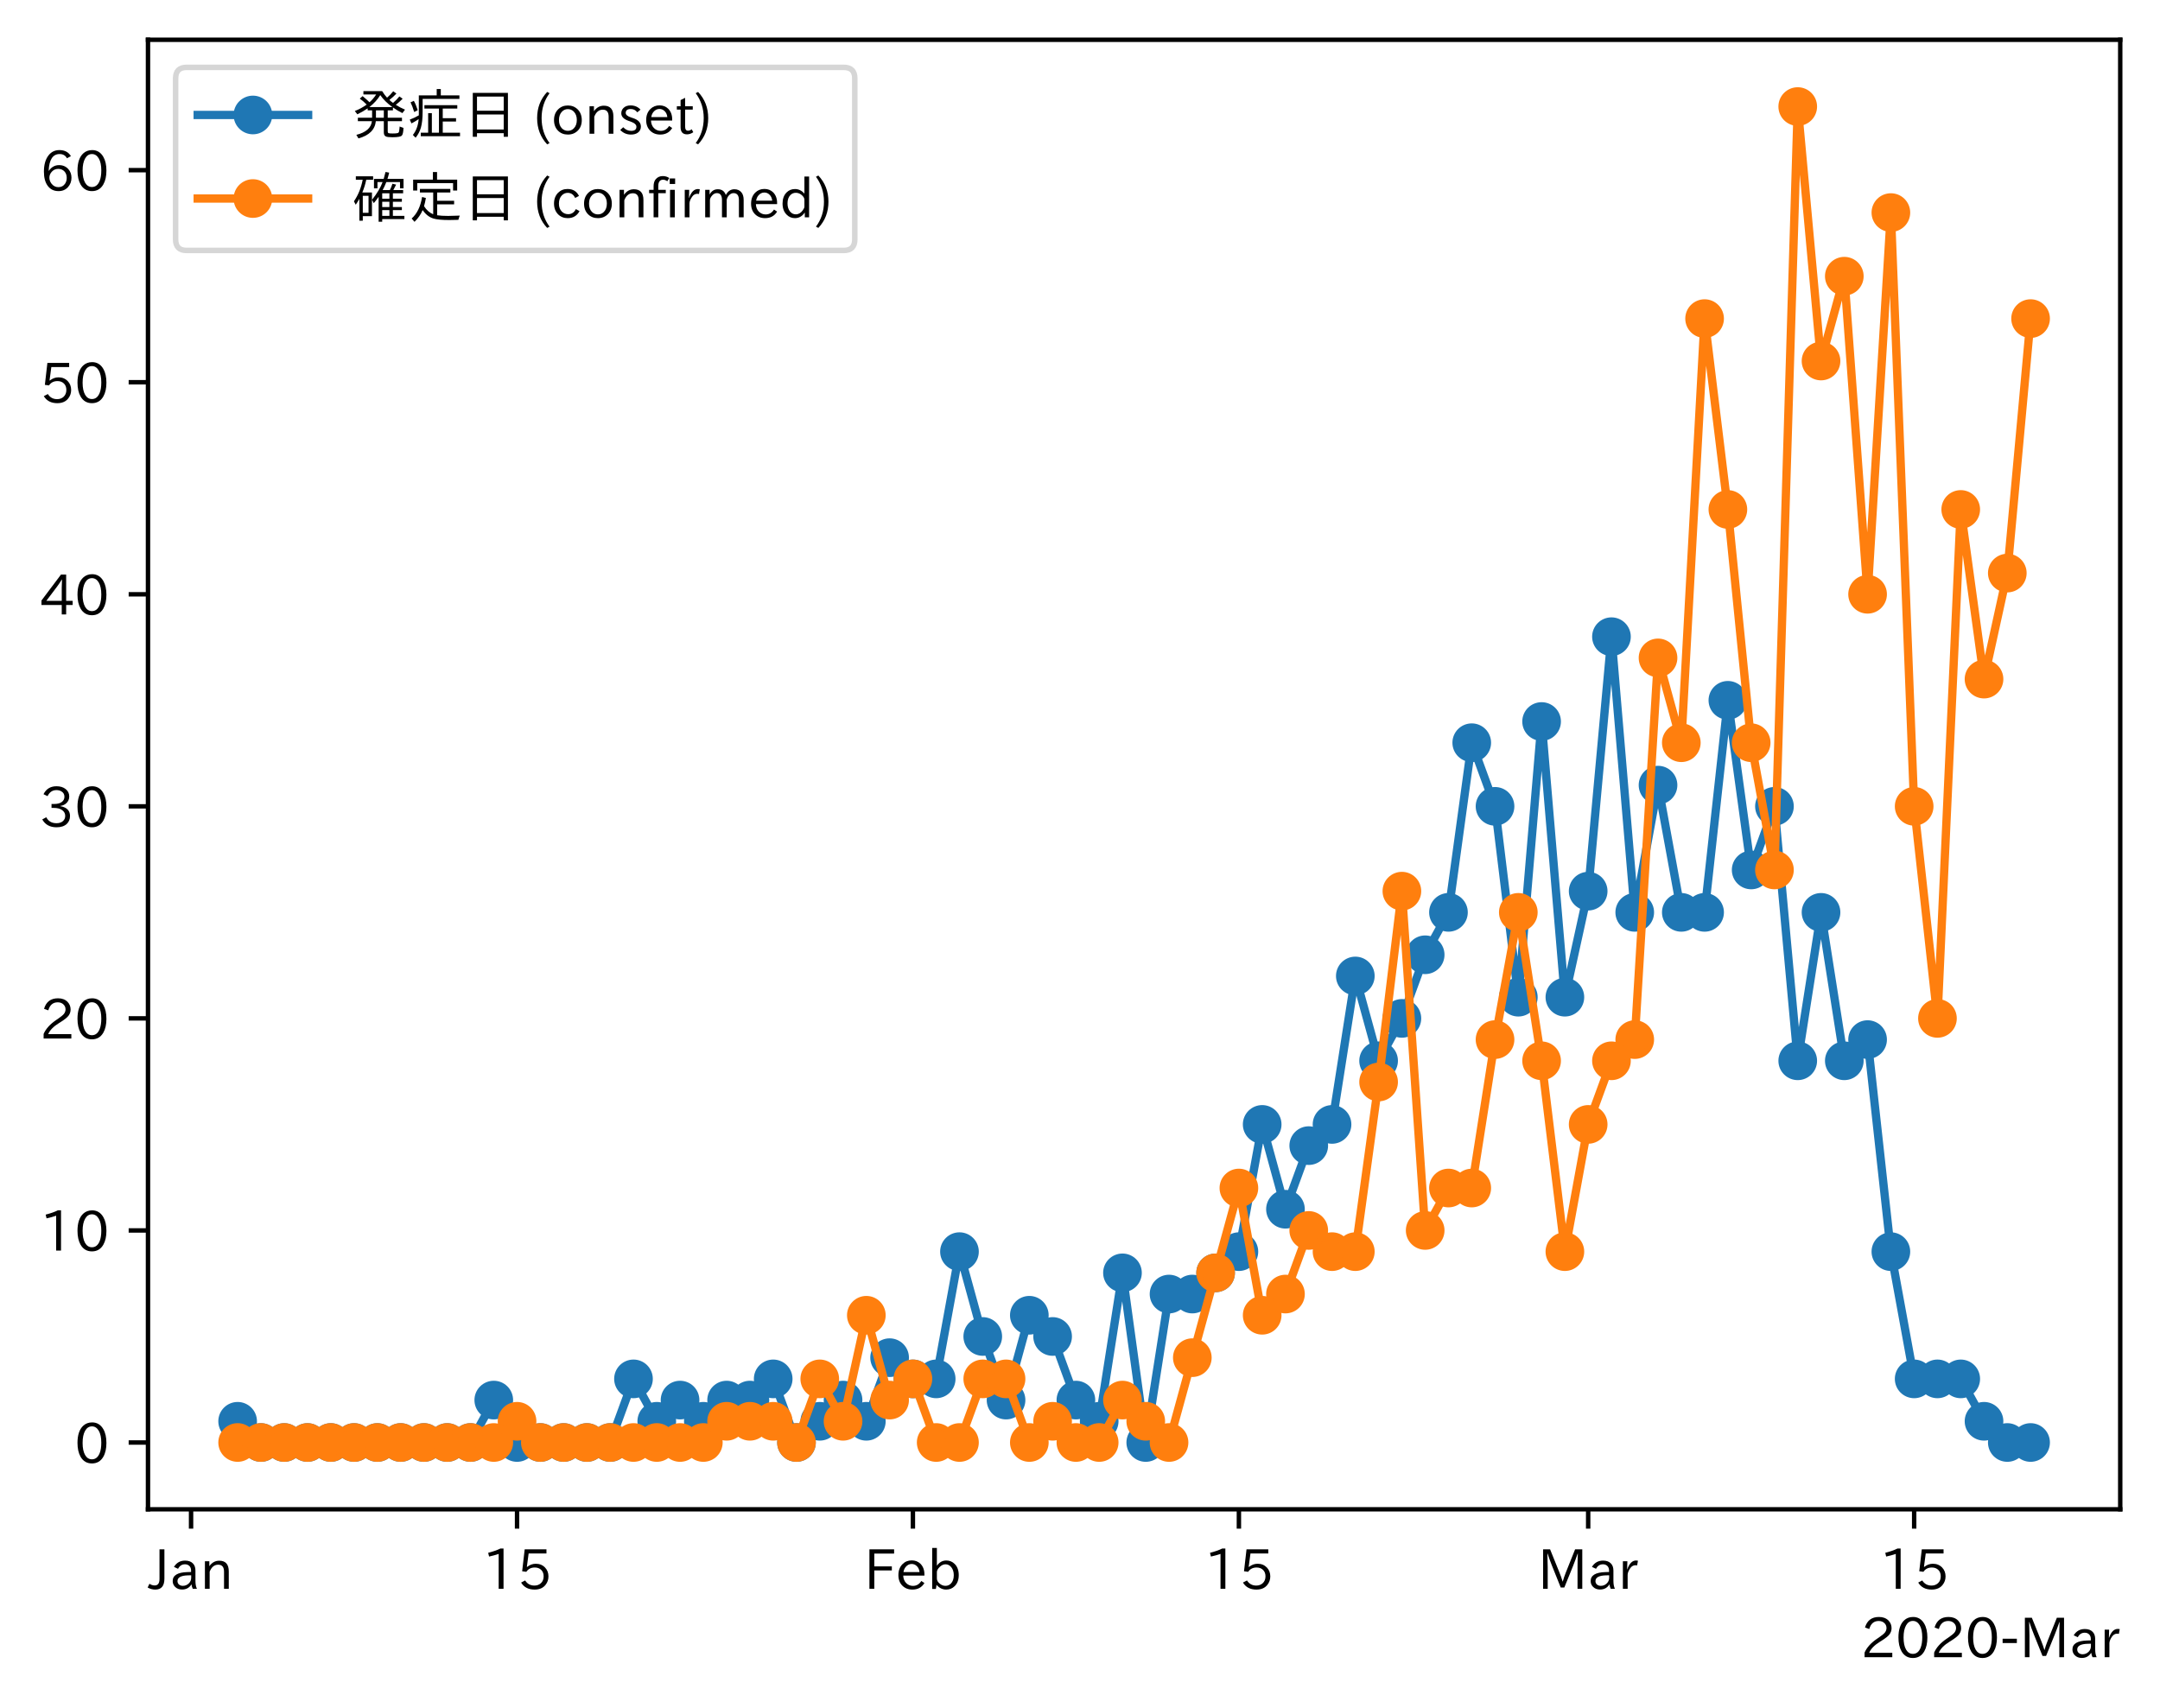 <?xml version="1.0" encoding="utf-8" standalone="no"?>
<!DOCTYPE svg PUBLIC "-//W3C//DTD SVG 1.1//EN"
  "http://www.w3.org/Graphics/SVG/1.1/DTD/svg11.dtd">
<!-- Created with matplotlib (https://matplotlib.org/) -->
<svg height="309.293pt" version="1.1" viewBox="0 0 391.117 309.293" width="391.117pt" xmlns="http://www.w3.org/2000/svg" xmlns:xlink="http://www.w3.org/1999/xlink">
 <defs>
  <style type="text/css">
*{stroke-linecap:butt;stroke-linejoin:round;}
  </style>
 </defs>
 <g id="figure_1">
  <g id="patch_1">
   <path d="M 0 309.293 
L 391.117 309.293 
L 391.117 0 
L 0 0 
z
" style="fill:#ffffff;"/>
  </g>
  <g id="axes_1">
   <g id="patch_2">
    <path d="M 26.797 273.312 
L 383.917 273.312 
L 383.917 7.2 
L 26.797 7.2 
z
" style="fill:#ffffff;"/>
   </g>
   <g id="matplotlib.axis_1">
    <g id="xtick_1">
     <g id="line2d_1">
      <defs>
       <path d="M 0 0 
L 0 3.5 
" id="mbb396258a8" style="stroke:#000000;stroke-width:0.8;"/>
      </defs>
      <g>
       <use style="stroke:#000000;stroke-width:0.8;" x="34.597" xlink:href="#mbb396258a8" y="273.312"/>
      </g>
     </g>
     <g id="text_1">
      <!-- Jan -->
      <defs>
       <path d="M 28.422 72.406 
L 28.422 19.281 
Q 28.422 -0.484 11.922 -0.484 
Q 4.734 -0.484 -1.953 3.266 
L 1.312 10.062 
Q 5.906 6.984 10.844 6.984 
Q 19.531 6.984 19.531 18.797 
L 19.531 72.406 
z
" id="IPAexGothic-74"/>
       <path d="M 49.312 0.984 
L 41.75 0.984 
Q 39.984 4.734 39.547 8.688 
L 39.203 8.688 
Q 33.547 -0.391 22.312 -0.391 
Q 14.594 -0.391 9.719 4.5 
Q 5.422 8.797 5.422 14.984 
Q 5.422 30.422 32.031 31.203 
L 38.719 31.391 
L 38.719 33.984 
Q 38.719 39.203 35.75 42.188 
Q 32.625 45.312 27.734 45.312 
Q 19.344 45.312 15.141 37.156 
L 7.719 40.578 
Q 14.656 52 27.938 52 
Q 37.109 52 42.047 46.875 
Q 46.625 42.281 46.625 33.891 
L 46.625 15.578 
Q 46.625 6.25 49.312 0.984 
z
M 38.922 25.391 
L 33.453 25.297 
Q 14.109 24.859 14.109 14.891 
Q 14.109 11.375 16.406 9.078 
Q 19.234 6.297 23.828 6.297 
Q 30.219 6.297 34.906 10.984 
Q 38.922 15.141 38.922 21 
z
" id="IPAexGothic-97"/>
       <path d="M 52 0.984 
L 43.406 0.984 
L 43.406 31.891 
Q 43.406 44.578 32.906 44.578 
Q 22.312 44.578 17.391 31.891 
L 17.391 0.984 
L 8.797 0.984 
L 8.797 50.781 
L 16.797 50.781 
L 16.797 41.797 
Q 23.828 51.812 34.719 51.812 
Q 52 51.812 52 32.375 
z
" id="IPAexGothic-110"/>
      </defs>
      <g transform="translate(26.928 287.803)scale(0.1 -0.1)">
       <use xlink:href="#IPAexGothic-74"/>
       <use x="37.988" xlink:href="#IPAexGothic-97"/>
       <use x="92.969" xlink:href="#IPAexGothic-110"/>
      </g>
     </g>
    </g>
    <g id="xtick_2">
     <g id="line2d_2">
      <g>
       <use style="stroke:#000000;stroke-width:0.8;" x="93.625" xlink:href="#mbb396258a8" y="273.312"/>
      </g>
     </g>
     <g id="text_2">
      <!-- 15 -->
      <defs>
       <path d="M 38.484 0.984 
L 29.688 0.984 
L 29.688 64.109 
Q 21.438 61.281 12.312 59.328 
L 10.688 66.109 
Q 23.734 69.391 32.906 73.922 
L 38.484 73.922 
z
" id="IPAexGothic-49"/>
       <path d="M 18.406 40.672 
Q 25.531 46.297 33.938 46.297 
Q 44 46.297 50.641 39.5 
Q 56.844 33.016 56.844 23.391 
Q 56.844 14.656 51.516 8.016 
Q 44.828 -0.484 31.734 -0.484 
Q 14.984 -0.484 7.328 12.25 
L 14.656 16.062 
Q 20.453 6.781 31.453 6.781 
Q 38.531 6.781 43.266 11.188 
Q 48.141 15.828 48.141 23.484 
Q 48.141 30.719 43.844 35.016 
Q 39.359 39.5 32.125 39.5 
Q 21.969 39.5 16.75 31.688 
L 9.234 32.672 
L 13.812 72.406 
L 53.219 72.406 
L 53.219 64.891 
L 20.953 64.891 
L 17.719 40.672 
z
" id="IPAexGothic-53"/>
      </defs>
      <g transform="translate(87.327 287.803)scale(0.1 -0.1)">
       <use xlink:href="#IPAexGothic-49"/>
       <use x="62.988" xlink:href="#IPAexGothic-53"/>
      </g>
     </g>
    </g>
    <g id="xtick_3">
     <g id="line2d_3">
      <g>
       <use style="stroke:#000000;stroke-width:0.8;" x="165.302" xlink:href="#mbb396258a8" y="273.312"/>
      </g>
     </g>
     <g id="text_3">
      <!-- Feb -->
      <defs>
       <path d="M 54.203 64.703 
L 18.312 64.703 
L 18.312 41.5 
L 50.094 41.5 
L 50.094 34.188 
L 18.312 34.188 
L 18.312 0.984 
L 9.516 0.984 
L 9.516 72.406 
L 54.203 72.406 
z
" id="IPAexGothic-70"/>
       <path d="M 13.484 24.906 
Q 13.922 16.266 18.891 11.281 
Q 23.969 6.203 31.203 6.203 
Q 40.719 6.203 46.297 15.094 
L 51.906 11.375 
Q 44.828 -0.484 30.172 -0.484 
Q 19.094 -0.484 11.969 6.594 
Q 4.781 13.812 4.781 25.641 
Q 4.781 38.188 12.312 45.703 
Q 19 52.391 29 52.391 
Q 38.422 52.391 44.781 46.188 
Q 51.906 38.969 51.906 26.906 
L 51.906 24.906 
z
M 43.062 31.203 
Q 42.328 37.984 38.281 41.891 
Q 34.281 45.906 28.812 45.906 
Q 22.469 45.906 17.969 40.484 
Q 14.891 36.812 13.969 31.203 
z
" id="IPAexGothic-101"/>
       <path d="M 17.578 42.672 
Q 24.219 52.203 34.672 52.203 
Q 43.562 52.203 49.859 45.906 
Q 57.172 38.578 57.172 25.688 
Q 57.172 13.094 49.859 5.812 
Q 43.562 -0.484 34.469 -0.484 
Q 24.359 -0.484 17 8.062 
L 15.766 0.688 
L 9.078 0.688 
L 9.078 74.906 
L 17.578 74.906 
z
M 17.578 31.203 
L 17.578 19.578 
Q 17.578 13.875 23.875 9.375 
Q 28.172 6.297 33.109 6.297 
Q 38.875 6.297 42.875 10.297 
Q 48.188 15.766 48.188 25.484 
Q 48.188 34.281 43.797 39.891 
Q 39.453 45.312 33.203 45.312 
Q 27.484 45.312 22.469 40.281 
Q 17.578 35.406 17.578 31.203 
z
" id="IPAexGothic-98"/>
      </defs>
      <g transform="translate(156.479 287.803)scale(0.1 -0.1)">
       <use xlink:href="#IPAexGothic-70"/>
       <use x="57.178" xlink:href="#IPAexGothic-101"/>
       <use x="114.062" xlink:href="#IPAexGothic-98"/>
      </g>
     </g>
    </g>
    <g id="xtick_4">
     <g id="line2d_4">
      <g>
       <use style="stroke:#000000;stroke-width:0.8;" x="224.33" xlink:href="#mbb396258a8" y="273.312"/>
      </g>
     </g>
     <g id="text_4">
      <!-- 15 -->
      <g transform="translate(218.032 287.803)scale(0.1 -0.1)">
       <use xlink:href="#IPAexGothic-49"/>
       <use x="62.988" xlink:href="#IPAexGothic-53"/>
      </g>
     </g>
    </g>
    <g id="xtick_5">
     <g id="line2d_5">
      <g>
       <use style="stroke:#000000;stroke-width:0.8;" x="287.575" xlink:href="#mbb396258a8" y="273.312"/>
      </g>
     </g>
     <g id="text_5">
      <!-- Mar -->
      <defs>
       <path d="M 80.422 0.984 
L 71.828 0.984 
L 71.828 39.594 
Q 71.828 51.266 72.406 64.594 
L 72.016 64.594 
Q 68.062 53.266 63.531 41.797 
L 47.906 3.266 
L 41.406 3.266 
L 25.641 42.578 
Q 20.75 54.781 17.625 64.703 
L 17.234 64.703 
Q 17.828 48.922 17.828 39.891 
L 17.828 0.984 
L 9.516 0.984 
L 9.516 72.406 
L 22.125 72.406 
L 39.109 30.375 
Q 42.141 23 44.828 14.156 
L 45.125 14.156 
Q 47.312 22.125 50.531 30.172 
L 67.438 72.406 
L 80.422 72.406 
z
" id="IPAexGothic-77"/>
       <path d="M 36.078 51.812 
L 34.578 43.266 
Q 32.906 43.609 31.594 43.609 
Q 25.828 43.609 22.078 38.188 
Q 17.391 31.344 17.391 26.172 
L 17.391 0.984 
L 8.797 0.984 
L 8.797 50.781 
L 16.891 50.781 
L 16.5 35.984 
L 16.703 35.984 
Q 22.219 52.203 32.766 52.203 
Q 34.469 52.203 36.078 51.812 
z
" id="IPAexGothic-114"/>
      </defs>
      <g transform="translate(278.465 287.803)scale(0.1 -0.1)">
       <use xlink:href="#IPAexGothic-77"/>
       <use x="90.186" xlink:href="#IPAexGothic-97"/>
       <use x="145.166" xlink:href="#IPAexGothic-114"/>
      </g>
     </g>
    </g>
    <g id="xtick_6">
     <g id="line2d_6">
      <g>
       <use style="stroke:#000000;stroke-width:0.8;" x="346.603" xlink:href="#mbb396258a8" y="273.312"/>
      </g>
     </g>
     <g id="text_6">
      <!-- 15 -->
      <g transform="translate(340.304 287.803)scale(0.1 -0.1)">
       <use xlink:href="#IPAexGothic-49"/>
       <use x="62.988" xlink:href="#IPAexGothic-53"/>
      </g>
     </g>
    </g>
    <g id="text_7">
     <!-- 2020-Mar -->
     <defs>
      <path d="M 57.172 0.984 
L 6.984 0.984 
L 6.984 9.281 
Q 12.891 23.047 29.594 34.422 
L 32.375 36.281 
Q 40.922 42.141 43.609 45.406 
Q 46.688 49.266 46.688 53.812 
Q 46.688 58.938 43.062 62.547 
Q 39.062 66.547 32.562 66.547 
Q 19.531 66.547 15.484 52 
L 7.766 54.781 
Q 13.328 73.828 33.062 73.828 
Q 43.844 73.828 50.25 67.438 
Q 55.859 61.672 55.859 53.516 
Q 55.859 47.469 52.25 42.531 
Q 48.922 37.75 36.969 30.281 
L 34.859 29 
Q 19.625 19.578 15.281 8.891 
L 57.172 8.891 
z
" id="IPAexGothic-50"/>
      <path d="M 31.844 73.828 
Q 45.016 73.828 52.094 61.625 
Q 57.719 51.953 57.719 36.625 
Q 57.719 21.438 52.094 11.578 
Q 45.125 -0.484 31.5 -0.484 
Q 17.922 -0.484 10.938 11.578 
Q 5.328 21.438 5.328 36.719 
Q 5.328 58.016 15.625 67.719 
Q 22.172 73.828 31.844 73.828 
z
M 31.5 66.656 
Q 23.688 66.656 19.188 58.734 
Q 14.594 50.734 14.594 36.625 
Q 14.594 22.75 19.094 14.797 
Q 23.641 6.984 31.5 6.984 
Q 40.922 6.984 45.453 18.016 
Q 48.438 25.344 48.438 37.109 
Q 48.438 50.875 43.844 58.734 
Q 39.203 66.656 31.5 66.656 
z
" id="IPAexGothic-48"/>
      <path d="M 30.766 26.609 
L 4.984 26.609 
L 4.984 34.422 
L 30.766 34.422 
z
" id="IPAexGothic-45"/>
     </defs>
     <g transform="translate(336.925 300.193)scale(0.1 -0.1)">
      <use xlink:href="#IPAexGothic-50"/>
      <use x="62.988" xlink:href="#IPAexGothic-48"/>
      <use x="125.977" xlink:href="#IPAexGothic-50"/>
      <use x="188.965" xlink:href="#IPAexGothic-48"/>
      <use x="251.953" xlink:href="#IPAexGothic-45"/>
      <use x="287.744" xlink:href="#IPAexGothic-77"/>
      <use x="377.93" xlink:href="#IPAexGothic-97"/>
      <use x="432.91" xlink:href="#IPAexGothic-114"/>
     </g>
    </g>
   </g>
   <g id="matplotlib.axis_2">
    <g id="ytick_1">
     <g id="line2d_7">
      <defs>
       <path d="M 0 0 
L -3.5 0 
" id="medcdedb285" style="stroke:#000000;stroke-width:0.8;"/>
      </defs>
      <g>
       <use style="stroke:#000000;stroke-width:0.8;" x="26.797" xlink:href="#medcdedb285" y="261.216"/>
      </g>
     </g>
     <g id="text_8">
      <!-- 0 -->
      <g transform="translate(13.498 264.961)scale(0.1 -0.1)">
       <use xlink:href="#IPAexGothic-48"/>
      </g>
     </g>
    </g>
    <g id="ytick_2">
     <g id="line2d_8">
      <g>
       <use style="stroke:#000000;stroke-width:0.8;" x="26.797" xlink:href="#medcdedb285" y="222.816"/>
      </g>
     </g>
     <g id="text_9">
      <!-- 10 -->
      <g transform="translate(7.2 226.561)scale(0.1 -0.1)">
       <use xlink:href="#IPAexGothic-49"/>
       <use x="62.988" xlink:href="#IPAexGothic-48"/>
      </g>
     </g>
    </g>
    <g id="ytick_3">
     <g id="line2d_9">
      <g>
       <use style="stroke:#000000;stroke-width:0.8;" x="26.797" xlink:href="#medcdedb285" y="184.416"/>
      </g>
     </g>
     <g id="text_10">
      <!-- 20 -->
      <g transform="translate(7.2 188.161)scale(0.1 -0.1)">
       <use xlink:href="#IPAexGothic-50"/>
       <use x="62.988" xlink:href="#IPAexGothic-48"/>
      </g>
     </g>
    </g>
    <g id="ytick_4">
     <g id="line2d_10">
      <g>
       <use style="stroke:#000000;stroke-width:0.8;" x="26.797" xlink:href="#medcdedb285" y="146.016"/>
      </g>
     </g>
     <g id="text_11">
      <!-- 30 -->
      <defs>
       <path d="M 37.203 37.797 
Q 54.781 34.625 54.781 19.969 
Q 54.781 11.188 48.875 5.562 
Q 42.328 -0.484 30.375 -0.484 
Q 12.453 -0.484 4.5 13.766 
L 11.812 17.672 
Q 17.328 6.891 30.281 6.891 
Q 37.891 6.891 42.094 10.797 
Q 46.094 14.5 46.094 20.172 
Q 46.094 26.859 40.094 30.906 
Q 34.625 34.578 25.688 34.578 
L 21.297 34.578 
L 21.297 41.703 
L 25.875 41.703 
Q 34.859 41.703 39.594 45.125 
Q 44.672 48.734 44.672 54.828 
Q 44.672 61.469 38.969 64.656 
Q 35.297 66.844 30.172 66.844 
Q 19.344 66.844 14.109 55.906 
L 6.781 59.422 
Q 14.016 73.828 30.281 73.828 
Q 40.578 73.828 46.969 68.656 
Q 53.375 63.578 53.375 55.219 
Q 53.375 47.312 47.172 42.281 
Q 43.172 39.062 37.203 38.188 
z
" id="IPAexGothic-51"/>
      </defs>
      <g transform="translate(7.2 149.761)scale(0.1 -0.1)">
       <use xlink:href="#IPAexGothic-51"/>
       <use x="62.988" xlink:href="#IPAexGothic-48"/>
      </g>
     </g>
    </g>
    <g id="ytick_5">
     <g id="line2d_11">
      <g>
       <use style="stroke:#000000;stroke-width:0.8;" x="26.797" xlink:href="#medcdedb285" y="107.616"/>
      </g>
     </g>
     <g id="text_12">
      <!-- 40 -->
      <defs>
       <path d="M 59.578 18.109 
L 47.797 18.109 
L 47.797 0.984 
L 39.797 0.984 
L 39.797 18.109 
L 3.078 18.109 
L 3.078 26.125 
L 38.375 73.094 
L 47.797 73.094 
L 47.797 25.531 
L 59.578 25.531 
z
M 40.281 64.203 
L 39.984 64.203 
Q 35.594 57.125 31.297 51.312 
L 11.859 25.531 
L 39.797 25.531 
L 39.797 49.125 
Q 39.797 54.391 40.281 64.203 
z
" id="IPAexGothic-52"/>
      </defs>
      <g transform="translate(7.2 111.361)scale(0.1 -0.1)">
       <use xlink:href="#IPAexGothic-52"/>
       <use x="62.988" xlink:href="#IPAexGothic-48"/>
      </g>
     </g>
    </g>
    <g id="ytick_6">
     <g id="line2d_12">
      <g>
       <use style="stroke:#000000;stroke-width:0.8;" x="26.797" xlink:href="#medcdedb285" y="69.216"/>
      </g>
     </g>
     <g id="text_13">
      <!-- 50 -->
      <g transform="translate(7.2 72.961)scale(0.1 -0.1)">
       <use xlink:href="#IPAexGothic-53"/>
       <use x="62.988" xlink:href="#IPAexGothic-48"/>
      </g>
     </g>
    </g>
    <g id="ytick_7">
     <g id="line2d_13">
      <g>
       <use style="stroke:#000000;stroke-width:0.8;" x="26.797" xlink:href="#medcdedb285" y="30.816"/>
      </g>
     </g>
     <g id="text_14">
      <!-- 60 -->
      <defs>
       <path d="M 16.5 36.375 
Q 23.578 46.578 34.906 46.578 
Q 45.406 46.578 51.812 39.266 
Q 57.422 32.906 57.422 23.781 
Q 57.422 13.812 51.125 6.781 
Q 44.578 -0.484 34.031 -0.484 
Q 21.484 -0.484 14.406 9.078 
Q 7.516 18.406 7.516 34.812 
Q 7.516 53.516 15.828 64.203 
Q 23.344 73.828 35.5 73.828 
Q 49.859 73.828 56.391 62.891 
L 49.219 58.984 
Q 45.219 66.656 35.938 66.656 
Q 17.484 66.656 16.109 36.375 
z
M 33.453 39.797 
Q 26.312 39.797 21.625 34.469 
Q 17.438 29.688 17.438 24.078 
Q 17.438 18.062 21.141 13.188 
Q 26.125 6.688 33.734 6.688 
Q 41.703 6.688 45.953 13.188 
Q 48.828 17.625 48.828 23.484 
Q 48.828 30.375 45.016 34.812 
Q 40.625 39.797 33.453 39.797 
z
" id="IPAexGothic-54"/>
      </defs>
      <g transform="translate(7.2 34.561)scale(0.1 -0.1)">
       <use xlink:href="#IPAexGothic-54"/>
       <use x="62.988" xlink:href="#IPAexGothic-48"/>
      </g>
     </g>
    </g>
   </g>
   <g id="line2d_14">
    <path clip-path="url(#p6cef03eae2)" d="M 43.03 257.376 
L 47.246 261.216 
L 51.462 261.216 
L 55.678 261.216 
L 59.895 261.216 
L 64.111 261.216 
L 68.327 261.216 
L 72.544 261.216 
L 76.76 261.216 
L 80.976 261.216 
L 85.193 261.216 
L 89.409 253.536 
L 93.625 261.216 
L 97.841 261.216 
L 102.058 261.216 
L 106.274 261.216 
L 110.49 261.216 
L 114.707 249.696 
L 118.923 257.376 
L 123.139 253.536 
L 127.355 257.376 
L 131.572 253.536 
L 135.788 253.536 
L 140.004 249.696 
L 144.221 261.216 
L 148.437 257.376 
L 152.653 253.536 
L 156.87 257.376 
L 161.086 245.856 
L 165.302 249.696 
L 169.518 249.696 
L 173.735 226.656 
L 177.951 242.016 
L 182.167 253.536 
L 186.384 238.176 
L 190.6 242.016 
L 194.816 253.536 
L 199.032 257.376 
L 203.249 230.496 
L 207.465 261.216 
L 211.681 234.336 
L 215.898 234.336 
L 220.114 230.496 
L 224.33 226.656 
L 228.546 203.616 
L 232.763 218.976 
L 236.979 207.456 
L 241.195 203.616 
L 245.412 176.736 
L 249.628 192.096 
L 253.844 184.416 
L 258.061 172.896 
L 262.277 165.216 
L 266.493 134.496 
L 270.709 146.016 
L 274.926 180.576 
L 279.142 130.656 
L 283.358 180.576 
L 287.575 161.376 
L 291.791 115.296 
L 296.007 165.216 
L 300.223 142.176 
L 304.44 165.216 
L 308.656 165.216 
L 312.872 126.816 
L 317.089 157.536 
L 321.305 146.016 
L 325.521 192.096 
L 329.738 165.216 
L 333.954 192.096 
L 338.17 188.256 
L 342.386 226.656 
L 346.603 249.696 
L 350.819 249.696 
L 355.035 249.696 
L 359.252 257.376 
L 363.468 261.216 
L 367.684 261.216 
" style="fill:none;stroke:#1f77b4;stroke-linecap:square;stroke-width:1.5;"/>
    <defs>
     <path d="M 0 3 
C 0.796 3 1.559 2.684 2.121 2.121 
C 2.684 1.559 3 0.796 3 0 
C 3 -0.796 2.684 -1.559 2.121 -2.121 
C 1.559 -2.684 0.796 -3 0 -3 
C -0.796 -3 -1.559 -2.684 -2.121 -2.121 
C -2.684 -1.559 -3 -0.796 -3 0 
C -3 0.796 -2.684 1.559 -2.121 2.121 
C -1.559 2.684 -0.796 3 0 3 
z
" id="m7ac3055c4a" style="stroke:#1f77b4;"/>
    </defs>
    <g clip-path="url(#p6cef03eae2)">
     <use style="fill:#1f77b4;stroke:#1f77b4;" x="43.03" xlink:href="#m7ac3055c4a" y="257.376"/>
     <use style="fill:#1f77b4;stroke:#1f77b4;" x="47.246" xlink:href="#m7ac3055c4a" y="261.216"/>
     <use style="fill:#1f77b4;stroke:#1f77b4;" x="51.462" xlink:href="#m7ac3055c4a" y="261.216"/>
     <use style="fill:#1f77b4;stroke:#1f77b4;" x="55.678" xlink:href="#m7ac3055c4a" y="261.216"/>
     <use style="fill:#1f77b4;stroke:#1f77b4;" x="59.895" xlink:href="#m7ac3055c4a" y="261.216"/>
     <use style="fill:#1f77b4;stroke:#1f77b4;" x="64.111" xlink:href="#m7ac3055c4a" y="261.216"/>
     <use style="fill:#1f77b4;stroke:#1f77b4;" x="68.327" xlink:href="#m7ac3055c4a" y="261.216"/>
     <use style="fill:#1f77b4;stroke:#1f77b4;" x="72.544" xlink:href="#m7ac3055c4a" y="261.216"/>
     <use style="fill:#1f77b4;stroke:#1f77b4;" x="76.76" xlink:href="#m7ac3055c4a" y="261.216"/>
     <use style="fill:#1f77b4;stroke:#1f77b4;" x="80.976" xlink:href="#m7ac3055c4a" y="261.216"/>
     <use style="fill:#1f77b4;stroke:#1f77b4;" x="85.193" xlink:href="#m7ac3055c4a" y="261.216"/>
     <use style="fill:#1f77b4;stroke:#1f77b4;" x="89.409" xlink:href="#m7ac3055c4a" y="253.536"/>
     <use style="fill:#1f77b4;stroke:#1f77b4;" x="93.625" xlink:href="#m7ac3055c4a" y="261.216"/>
     <use style="fill:#1f77b4;stroke:#1f77b4;" x="97.841" xlink:href="#m7ac3055c4a" y="261.216"/>
     <use style="fill:#1f77b4;stroke:#1f77b4;" x="102.058" xlink:href="#m7ac3055c4a" y="261.216"/>
     <use style="fill:#1f77b4;stroke:#1f77b4;" x="106.274" xlink:href="#m7ac3055c4a" y="261.216"/>
     <use style="fill:#1f77b4;stroke:#1f77b4;" x="110.49" xlink:href="#m7ac3055c4a" y="261.216"/>
     <use style="fill:#1f77b4;stroke:#1f77b4;" x="114.707" xlink:href="#m7ac3055c4a" y="249.696"/>
     <use style="fill:#1f77b4;stroke:#1f77b4;" x="118.923" xlink:href="#m7ac3055c4a" y="257.376"/>
     <use style="fill:#1f77b4;stroke:#1f77b4;" x="123.139" xlink:href="#m7ac3055c4a" y="253.536"/>
     <use style="fill:#1f77b4;stroke:#1f77b4;" x="127.355" xlink:href="#m7ac3055c4a" y="257.376"/>
     <use style="fill:#1f77b4;stroke:#1f77b4;" x="131.572" xlink:href="#m7ac3055c4a" y="253.536"/>
     <use style="fill:#1f77b4;stroke:#1f77b4;" x="135.788" xlink:href="#m7ac3055c4a" y="253.536"/>
     <use style="fill:#1f77b4;stroke:#1f77b4;" x="140.004" xlink:href="#m7ac3055c4a" y="249.696"/>
     <use style="fill:#1f77b4;stroke:#1f77b4;" x="144.221" xlink:href="#m7ac3055c4a" y="261.216"/>
     <use style="fill:#1f77b4;stroke:#1f77b4;" x="148.437" xlink:href="#m7ac3055c4a" y="257.376"/>
     <use style="fill:#1f77b4;stroke:#1f77b4;" x="152.653" xlink:href="#m7ac3055c4a" y="253.536"/>
     <use style="fill:#1f77b4;stroke:#1f77b4;" x="156.87" xlink:href="#m7ac3055c4a" y="257.376"/>
     <use style="fill:#1f77b4;stroke:#1f77b4;" x="161.086" xlink:href="#m7ac3055c4a" y="245.856"/>
     <use style="fill:#1f77b4;stroke:#1f77b4;" x="165.302" xlink:href="#m7ac3055c4a" y="249.696"/>
     <use style="fill:#1f77b4;stroke:#1f77b4;" x="169.518" xlink:href="#m7ac3055c4a" y="249.696"/>
     <use style="fill:#1f77b4;stroke:#1f77b4;" x="173.735" xlink:href="#m7ac3055c4a" y="226.656"/>
     <use style="fill:#1f77b4;stroke:#1f77b4;" x="177.951" xlink:href="#m7ac3055c4a" y="242.016"/>
     <use style="fill:#1f77b4;stroke:#1f77b4;" x="182.167" xlink:href="#m7ac3055c4a" y="253.536"/>
     <use style="fill:#1f77b4;stroke:#1f77b4;" x="186.384" xlink:href="#m7ac3055c4a" y="238.176"/>
     <use style="fill:#1f77b4;stroke:#1f77b4;" x="190.6" xlink:href="#m7ac3055c4a" y="242.016"/>
     <use style="fill:#1f77b4;stroke:#1f77b4;" x="194.816" xlink:href="#m7ac3055c4a" y="253.536"/>
     <use style="fill:#1f77b4;stroke:#1f77b4;" x="199.032" xlink:href="#m7ac3055c4a" y="257.376"/>
     <use style="fill:#1f77b4;stroke:#1f77b4;" x="203.249" xlink:href="#m7ac3055c4a" y="230.496"/>
     <use style="fill:#1f77b4;stroke:#1f77b4;" x="207.465" xlink:href="#m7ac3055c4a" y="261.216"/>
     <use style="fill:#1f77b4;stroke:#1f77b4;" x="211.681" xlink:href="#m7ac3055c4a" y="234.336"/>
     <use style="fill:#1f77b4;stroke:#1f77b4;" x="215.898" xlink:href="#m7ac3055c4a" y="234.336"/>
     <use style="fill:#1f77b4;stroke:#1f77b4;" x="220.114" xlink:href="#m7ac3055c4a" y="230.496"/>
     <use style="fill:#1f77b4;stroke:#1f77b4;" x="224.33" xlink:href="#m7ac3055c4a" y="226.656"/>
     <use style="fill:#1f77b4;stroke:#1f77b4;" x="228.546" xlink:href="#m7ac3055c4a" y="203.616"/>
     <use style="fill:#1f77b4;stroke:#1f77b4;" x="232.763" xlink:href="#m7ac3055c4a" y="218.976"/>
     <use style="fill:#1f77b4;stroke:#1f77b4;" x="236.979" xlink:href="#m7ac3055c4a" y="207.456"/>
     <use style="fill:#1f77b4;stroke:#1f77b4;" x="241.195" xlink:href="#m7ac3055c4a" y="203.616"/>
     <use style="fill:#1f77b4;stroke:#1f77b4;" x="245.412" xlink:href="#m7ac3055c4a" y="176.736"/>
     <use style="fill:#1f77b4;stroke:#1f77b4;" x="249.628" xlink:href="#m7ac3055c4a" y="192.096"/>
     <use style="fill:#1f77b4;stroke:#1f77b4;" x="253.844" xlink:href="#m7ac3055c4a" y="184.416"/>
     <use style="fill:#1f77b4;stroke:#1f77b4;" x="258.061" xlink:href="#m7ac3055c4a" y="172.896"/>
     <use style="fill:#1f77b4;stroke:#1f77b4;" x="262.277" xlink:href="#m7ac3055c4a" y="165.216"/>
     <use style="fill:#1f77b4;stroke:#1f77b4;" x="266.493" xlink:href="#m7ac3055c4a" y="134.496"/>
     <use style="fill:#1f77b4;stroke:#1f77b4;" x="270.709" xlink:href="#m7ac3055c4a" y="146.016"/>
     <use style="fill:#1f77b4;stroke:#1f77b4;" x="274.926" xlink:href="#m7ac3055c4a" y="180.576"/>
     <use style="fill:#1f77b4;stroke:#1f77b4;" x="279.142" xlink:href="#m7ac3055c4a" y="130.656"/>
     <use style="fill:#1f77b4;stroke:#1f77b4;" x="283.358" xlink:href="#m7ac3055c4a" y="180.576"/>
     <use style="fill:#1f77b4;stroke:#1f77b4;" x="287.575" xlink:href="#m7ac3055c4a" y="161.376"/>
     <use style="fill:#1f77b4;stroke:#1f77b4;" x="291.791" xlink:href="#m7ac3055c4a" y="115.296"/>
     <use style="fill:#1f77b4;stroke:#1f77b4;" x="296.007" xlink:href="#m7ac3055c4a" y="165.216"/>
     <use style="fill:#1f77b4;stroke:#1f77b4;" x="300.223" xlink:href="#m7ac3055c4a" y="142.176"/>
     <use style="fill:#1f77b4;stroke:#1f77b4;" x="304.44" xlink:href="#m7ac3055c4a" y="165.216"/>
     <use style="fill:#1f77b4;stroke:#1f77b4;" x="308.656" xlink:href="#m7ac3055c4a" y="165.216"/>
     <use style="fill:#1f77b4;stroke:#1f77b4;" x="312.872" xlink:href="#m7ac3055c4a" y="126.816"/>
     <use style="fill:#1f77b4;stroke:#1f77b4;" x="317.089" xlink:href="#m7ac3055c4a" y="157.536"/>
     <use style="fill:#1f77b4;stroke:#1f77b4;" x="321.305" xlink:href="#m7ac3055c4a" y="146.016"/>
     <use style="fill:#1f77b4;stroke:#1f77b4;" x="325.521" xlink:href="#m7ac3055c4a" y="192.096"/>
     <use style="fill:#1f77b4;stroke:#1f77b4;" x="329.738" xlink:href="#m7ac3055c4a" y="165.216"/>
     <use style="fill:#1f77b4;stroke:#1f77b4;" x="333.954" xlink:href="#m7ac3055c4a" y="192.096"/>
     <use style="fill:#1f77b4;stroke:#1f77b4;" x="338.17" xlink:href="#m7ac3055c4a" y="188.256"/>
     <use style="fill:#1f77b4;stroke:#1f77b4;" x="342.386" xlink:href="#m7ac3055c4a" y="226.656"/>
     <use style="fill:#1f77b4;stroke:#1f77b4;" x="346.603" xlink:href="#m7ac3055c4a" y="249.696"/>
     <use style="fill:#1f77b4;stroke:#1f77b4;" x="350.819" xlink:href="#m7ac3055c4a" y="249.696"/>
     <use style="fill:#1f77b4;stroke:#1f77b4;" x="355.035" xlink:href="#m7ac3055c4a" y="249.696"/>
     <use style="fill:#1f77b4;stroke:#1f77b4;" x="359.252" xlink:href="#m7ac3055c4a" y="257.376"/>
     <use style="fill:#1f77b4;stroke:#1f77b4;" x="363.468" xlink:href="#m7ac3055c4a" y="261.216"/>
     <use style="fill:#1f77b4;stroke:#1f77b4;" x="367.684" xlink:href="#m7ac3055c4a" y="261.216"/>
    </g>
   </g>
   <g id="line2d_15">
    <path clip-path="url(#p6cef03eae2)" d="M 43.03 261.216 
L 47.246 261.216 
L 51.462 261.216 
L 55.678 261.216 
L 59.895 261.216 
L 64.111 261.216 
L 68.327 261.216 
L 72.544 261.216 
L 76.76 261.216 
L 80.976 261.216 
L 85.193 261.216 
L 89.409 261.216 
L 93.625 257.376 
L 97.841 261.216 
L 102.058 261.216 
L 106.274 261.216 
L 110.49 261.216 
L 114.707 261.216 
L 118.923 261.216 
L 123.139 261.216 
L 127.355 261.216 
L 131.572 257.376 
L 135.788 257.376 
L 140.004 257.376 
L 144.221 261.216 
L 148.437 249.696 
L 152.653 257.376 
L 156.87 238.176 
L 161.086 253.536 
L 165.302 249.696 
L 169.518 261.216 
L 173.735 261.216 
L 177.951 249.696 
L 182.167 249.696 
L 186.384 261.216 
L 190.6 257.376 
L 194.816 261.216 
L 199.032 261.216 
L 203.249 253.536 
L 207.465 257.376 
L 211.681 261.216 
L 215.898 245.856 
L 220.114 230.496 
L 224.33 215.136 
L 228.546 238.176 
L 232.763 234.336 
L 236.979 222.816 
L 241.195 226.656 
L 245.412 226.656 
L 249.628 195.936 
L 253.844 161.376 
L 258.061 222.816 
L 262.277 215.136 
L 266.493 215.136 
L 270.709 188.256 
L 274.926 165.216 
L 279.142 192.096 
L 283.358 226.656 
L 287.575 203.616 
L 291.791 192.096 
L 296.007 188.256 
L 300.223 119.136 
L 304.44 134.496 
L 308.656 57.696 
L 312.872 92.256 
L 317.089 134.496 
L 321.305 157.536 
L 325.521 19.296 
L 329.738 65.376 
L 333.954 50.016 
L 338.17 107.616 
L 342.386 38.496 
L 346.603 146.016 
L 350.819 184.416 
L 355.035 92.256 
L 359.252 122.976 
L 363.468 103.776 
L 367.684 57.696 
" style="fill:none;stroke:#ff7f0e;stroke-linecap:square;stroke-width:1.5;"/>
    <defs>
     <path d="M 0 3 
C 0.796 3 1.559 2.684 2.121 2.121 
C 2.684 1.559 3 0.796 3 0 
C 3 -0.796 2.684 -1.559 2.121 -2.121 
C 1.559 -2.684 0.796 -3 0 -3 
C -0.796 -3 -1.559 -2.684 -2.121 -2.121 
C -2.684 -1.559 -3 -0.796 -3 0 
C -3 0.796 -2.684 1.559 -2.121 2.121 
C -1.559 2.684 -0.796 3 0 3 
z
" id="mff8609d9c6" style="stroke:#ff7f0e;"/>
    </defs>
    <g clip-path="url(#p6cef03eae2)">
     <use style="fill:#ff7f0e;stroke:#ff7f0e;" x="43.03" xlink:href="#mff8609d9c6" y="261.216"/>
     <use style="fill:#ff7f0e;stroke:#ff7f0e;" x="47.246" xlink:href="#mff8609d9c6" y="261.216"/>
     <use style="fill:#ff7f0e;stroke:#ff7f0e;" x="51.462" xlink:href="#mff8609d9c6" y="261.216"/>
     <use style="fill:#ff7f0e;stroke:#ff7f0e;" x="55.678" xlink:href="#mff8609d9c6" y="261.216"/>
     <use style="fill:#ff7f0e;stroke:#ff7f0e;" x="59.895" xlink:href="#mff8609d9c6" y="261.216"/>
     <use style="fill:#ff7f0e;stroke:#ff7f0e;" x="64.111" xlink:href="#mff8609d9c6" y="261.216"/>
     <use style="fill:#ff7f0e;stroke:#ff7f0e;" x="68.327" xlink:href="#mff8609d9c6" y="261.216"/>
     <use style="fill:#ff7f0e;stroke:#ff7f0e;" x="72.544" xlink:href="#mff8609d9c6" y="261.216"/>
     <use style="fill:#ff7f0e;stroke:#ff7f0e;" x="76.76" xlink:href="#mff8609d9c6" y="261.216"/>
     <use style="fill:#ff7f0e;stroke:#ff7f0e;" x="80.976" xlink:href="#mff8609d9c6" y="261.216"/>
     <use style="fill:#ff7f0e;stroke:#ff7f0e;" x="85.193" xlink:href="#mff8609d9c6" y="261.216"/>
     <use style="fill:#ff7f0e;stroke:#ff7f0e;" x="89.409" xlink:href="#mff8609d9c6" y="261.216"/>
     <use style="fill:#ff7f0e;stroke:#ff7f0e;" x="93.625" xlink:href="#mff8609d9c6" y="257.376"/>
     <use style="fill:#ff7f0e;stroke:#ff7f0e;" x="97.841" xlink:href="#mff8609d9c6" y="261.216"/>
     <use style="fill:#ff7f0e;stroke:#ff7f0e;" x="102.058" xlink:href="#mff8609d9c6" y="261.216"/>
     <use style="fill:#ff7f0e;stroke:#ff7f0e;" x="106.274" xlink:href="#mff8609d9c6" y="261.216"/>
     <use style="fill:#ff7f0e;stroke:#ff7f0e;" x="110.49" xlink:href="#mff8609d9c6" y="261.216"/>
     <use style="fill:#ff7f0e;stroke:#ff7f0e;" x="114.707" xlink:href="#mff8609d9c6" y="261.216"/>
     <use style="fill:#ff7f0e;stroke:#ff7f0e;" x="118.923" xlink:href="#mff8609d9c6" y="261.216"/>
     <use style="fill:#ff7f0e;stroke:#ff7f0e;" x="123.139" xlink:href="#mff8609d9c6" y="261.216"/>
     <use style="fill:#ff7f0e;stroke:#ff7f0e;" x="127.355" xlink:href="#mff8609d9c6" y="261.216"/>
     <use style="fill:#ff7f0e;stroke:#ff7f0e;" x="131.572" xlink:href="#mff8609d9c6" y="257.376"/>
     <use style="fill:#ff7f0e;stroke:#ff7f0e;" x="135.788" xlink:href="#mff8609d9c6" y="257.376"/>
     <use style="fill:#ff7f0e;stroke:#ff7f0e;" x="140.004" xlink:href="#mff8609d9c6" y="257.376"/>
     <use style="fill:#ff7f0e;stroke:#ff7f0e;" x="144.221" xlink:href="#mff8609d9c6" y="261.216"/>
     <use style="fill:#ff7f0e;stroke:#ff7f0e;" x="148.437" xlink:href="#mff8609d9c6" y="249.696"/>
     <use style="fill:#ff7f0e;stroke:#ff7f0e;" x="152.653" xlink:href="#mff8609d9c6" y="257.376"/>
     <use style="fill:#ff7f0e;stroke:#ff7f0e;" x="156.87" xlink:href="#mff8609d9c6" y="238.176"/>
     <use style="fill:#ff7f0e;stroke:#ff7f0e;" x="161.086" xlink:href="#mff8609d9c6" y="253.536"/>
     <use style="fill:#ff7f0e;stroke:#ff7f0e;" x="165.302" xlink:href="#mff8609d9c6" y="249.696"/>
     <use style="fill:#ff7f0e;stroke:#ff7f0e;" x="169.518" xlink:href="#mff8609d9c6" y="261.216"/>
     <use style="fill:#ff7f0e;stroke:#ff7f0e;" x="173.735" xlink:href="#mff8609d9c6" y="261.216"/>
     <use style="fill:#ff7f0e;stroke:#ff7f0e;" x="177.951" xlink:href="#mff8609d9c6" y="249.696"/>
     <use style="fill:#ff7f0e;stroke:#ff7f0e;" x="182.167" xlink:href="#mff8609d9c6" y="249.696"/>
     <use style="fill:#ff7f0e;stroke:#ff7f0e;" x="186.384" xlink:href="#mff8609d9c6" y="261.216"/>
     <use style="fill:#ff7f0e;stroke:#ff7f0e;" x="190.6" xlink:href="#mff8609d9c6" y="257.376"/>
     <use style="fill:#ff7f0e;stroke:#ff7f0e;" x="194.816" xlink:href="#mff8609d9c6" y="261.216"/>
     <use style="fill:#ff7f0e;stroke:#ff7f0e;" x="199.032" xlink:href="#mff8609d9c6" y="261.216"/>
     <use style="fill:#ff7f0e;stroke:#ff7f0e;" x="203.249" xlink:href="#mff8609d9c6" y="253.536"/>
     <use style="fill:#ff7f0e;stroke:#ff7f0e;" x="207.465" xlink:href="#mff8609d9c6" y="257.376"/>
     <use style="fill:#ff7f0e;stroke:#ff7f0e;" x="211.681" xlink:href="#mff8609d9c6" y="261.216"/>
     <use style="fill:#ff7f0e;stroke:#ff7f0e;" x="215.898" xlink:href="#mff8609d9c6" y="245.856"/>
     <use style="fill:#ff7f0e;stroke:#ff7f0e;" x="220.114" xlink:href="#mff8609d9c6" y="230.496"/>
     <use style="fill:#ff7f0e;stroke:#ff7f0e;" x="224.33" xlink:href="#mff8609d9c6" y="215.136"/>
     <use style="fill:#ff7f0e;stroke:#ff7f0e;" x="228.546" xlink:href="#mff8609d9c6" y="238.176"/>
     <use style="fill:#ff7f0e;stroke:#ff7f0e;" x="232.763" xlink:href="#mff8609d9c6" y="234.336"/>
     <use style="fill:#ff7f0e;stroke:#ff7f0e;" x="236.979" xlink:href="#mff8609d9c6" y="222.816"/>
     <use style="fill:#ff7f0e;stroke:#ff7f0e;" x="241.195" xlink:href="#mff8609d9c6" y="226.656"/>
     <use style="fill:#ff7f0e;stroke:#ff7f0e;" x="245.412" xlink:href="#mff8609d9c6" y="226.656"/>
     <use style="fill:#ff7f0e;stroke:#ff7f0e;" x="249.628" xlink:href="#mff8609d9c6" y="195.936"/>
     <use style="fill:#ff7f0e;stroke:#ff7f0e;" x="253.844" xlink:href="#mff8609d9c6" y="161.376"/>
     <use style="fill:#ff7f0e;stroke:#ff7f0e;" x="258.061" xlink:href="#mff8609d9c6" y="222.816"/>
     <use style="fill:#ff7f0e;stroke:#ff7f0e;" x="262.277" xlink:href="#mff8609d9c6" y="215.136"/>
     <use style="fill:#ff7f0e;stroke:#ff7f0e;" x="266.493" xlink:href="#mff8609d9c6" y="215.136"/>
     <use style="fill:#ff7f0e;stroke:#ff7f0e;" x="270.709" xlink:href="#mff8609d9c6" y="188.256"/>
     <use style="fill:#ff7f0e;stroke:#ff7f0e;" x="274.926" xlink:href="#mff8609d9c6" y="165.216"/>
     <use style="fill:#ff7f0e;stroke:#ff7f0e;" x="279.142" xlink:href="#mff8609d9c6" y="192.096"/>
     <use style="fill:#ff7f0e;stroke:#ff7f0e;" x="283.358" xlink:href="#mff8609d9c6" y="226.656"/>
     <use style="fill:#ff7f0e;stroke:#ff7f0e;" x="287.575" xlink:href="#mff8609d9c6" y="203.616"/>
     <use style="fill:#ff7f0e;stroke:#ff7f0e;" x="291.791" xlink:href="#mff8609d9c6" y="192.096"/>
     <use style="fill:#ff7f0e;stroke:#ff7f0e;" x="296.007" xlink:href="#mff8609d9c6" y="188.256"/>
     <use style="fill:#ff7f0e;stroke:#ff7f0e;" x="300.223" xlink:href="#mff8609d9c6" y="119.136"/>
     <use style="fill:#ff7f0e;stroke:#ff7f0e;" x="304.44" xlink:href="#mff8609d9c6" y="134.496"/>
     <use style="fill:#ff7f0e;stroke:#ff7f0e;" x="308.656" xlink:href="#mff8609d9c6" y="57.696"/>
     <use style="fill:#ff7f0e;stroke:#ff7f0e;" x="312.872" xlink:href="#mff8609d9c6" y="92.256"/>
     <use style="fill:#ff7f0e;stroke:#ff7f0e;" x="317.089" xlink:href="#mff8609d9c6" y="134.496"/>
     <use style="fill:#ff7f0e;stroke:#ff7f0e;" x="321.305" xlink:href="#mff8609d9c6" y="157.536"/>
     <use style="fill:#ff7f0e;stroke:#ff7f0e;" x="325.521" xlink:href="#mff8609d9c6" y="19.296"/>
     <use style="fill:#ff7f0e;stroke:#ff7f0e;" x="329.738" xlink:href="#mff8609d9c6" y="65.376"/>
     <use style="fill:#ff7f0e;stroke:#ff7f0e;" x="333.954" xlink:href="#mff8609d9c6" y="50.016"/>
     <use style="fill:#ff7f0e;stroke:#ff7f0e;" x="338.17" xlink:href="#mff8609d9c6" y="107.616"/>
     <use style="fill:#ff7f0e;stroke:#ff7f0e;" x="342.386" xlink:href="#mff8609d9c6" y="38.496"/>
     <use style="fill:#ff7f0e;stroke:#ff7f0e;" x="346.603" xlink:href="#mff8609d9c6" y="146.016"/>
     <use style="fill:#ff7f0e;stroke:#ff7f0e;" x="350.819" xlink:href="#mff8609d9c6" y="184.416"/>
     <use style="fill:#ff7f0e;stroke:#ff7f0e;" x="355.035" xlink:href="#mff8609d9c6" y="92.256"/>
     <use style="fill:#ff7f0e;stroke:#ff7f0e;" x="359.252" xlink:href="#mff8609d9c6" y="122.976"/>
     <use style="fill:#ff7f0e;stroke:#ff7f0e;" x="363.468" xlink:href="#mff8609d9c6" y="103.776"/>
     <use style="fill:#ff7f0e;stroke:#ff7f0e;" x="367.684" xlink:href="#mff8609d9c6" y="57.696"/>
    </g>
   </g>
   <g id="patch_3">
    <path d="M 26.797 273.312 
L 26.797 7.2 
" style="fill:none;stroke:#000000;stroke-linecap:square;stroke-linejoin:miter;stroke-width:0.8;"/>
   </g>
   <g id="patch_4">
    <path d="M 383.917 273.312 
L 383.917 7.2 
" style="fill:none;stroke:#000000;stroke-linecap:square;stroke-linejoin:miter;stroke-width:0.8;"/>
   </g>
   <g id="patch_5">
    <path d="M 26.797 273.312 
L 383.917 273.312 
" style="fill:none;stroke:#000000;stroke-linecap:square;stroke-linejoin:miter;stroke-width:0.8;"/>
   </g>
   <g id="patch_6">
    <path d="M 26.797 7.2 
L 383.917 7.2 
" style="fill:none;stroke:#000000;stroke-linecap:square;stroke-linejoin:miter;stroke-width:0.8;"/>
   </g>
   <g id="legend_1">
    <g id="patch_7">
     <path d="M 33.797 45.353 
L 152.78 45.353 
Q 154.78 45.353 154.78 43.353 
L 154.78 14.2 
Q 154.78 12.2 152.78 12.2 
L 33.797 12.2 
Q 31.797 12.2 31.797 14.2 
L 31.797 43.353 
Q 31.797 45.353 33.797 45.353 
z
" style="fill:#ffffff;opacity:0.8;stroke:#cccccc;stroke-linejoin:miter;"/>
    </g>
    <g id="line2d_16">
     <path d="M 35.797 20.82 
L 55.797 20.82 
" style="fill:none;stroke:#1f77b4;stroke-linecap:square;stroke-width:1.5;"/>
    </g>
    <g id="line2d_17">
     <g>
      <use style="fill:#1f77b4;stroke:#1f77b4;" x="45.797" xlink:href="#m7ac3055c4a" y="20.82"/>
     </g>
    </g>
    <g id="text_15">
     <!-- 発症日 (onset) -->
     <defs>
      <path d="M 73.734 56.844 
Q 80.609 62.75 85.203 68.609 
L 91.109 64.406 
Q 84.469 57.812 78.719 53.328 
Q 85.938 48.688 95.406 44.625 
L 90.625 38.375 
Q 81.734 42.781 73.531 48.641 
L 73.531 43.312 
L 64.109 43.312 
L 64.109 29.984 
L 89.891 29.984 
L 89.891 23.781 
L 64.109 23.781 
L 64.109 5.609 
Q 64.109 2.484 65.719 2.047 
Q 67.391 1.469 73.094 1.469 
Q 82.125 1.469 83.594 2.984 
Q 85.062 4.438 85.5 11.969 
Q 85.5 13.484 85.594 14.062 
L 92.625 11.578 
Q 92.188 0.391 89.703 -2.203 
Q 87.062 -5.328 72.609 -5.328 
Q 63.812 -5.328 60.938 -4 
Q 57.031 -2.344 57.031 3.328 
L 57.031 23.781 
L 42.578 23.781 
Q 40.188 0.531 11.078 -7.422 
L 7.281 -0.984 
Q 33.25 5.422 35.5 23.781 
L 10.016 23.781 
L 10.016 29.984 
L 35.797 29.984 
L 35.797 43.312 
L 27.781 43.312 
L 27.781 47.016 
Q 19.734 41.359 9.078 36.188 
L 4.5 42.188 
Q 16.312 46.734 25.984 53.812 
Q 19.828 60.156 13.484 64.594 
L 18.609 69.141 
Q 26.516 62.594 31.109 58.016 
Q 38.031 64.062 43.172 72.125 
L 20.062 72.125 
L 20.062 78.219 
L 54 78.219 
Q 58.203 71.344 62.891 66.312 
Q 69.094 71.625 74.031 77.938 
L 79.828 73.734 
Q 74.172 67.625 67.094 62.203 
Q 70.406 59.078 73.734 56.844 
z
M 57.031 43.312 
L 42.781 43.312 
L 42.781 29.984 
L 57.031 29.984 
z
M 30.906 49.312 
L 72.516 49.312 
Q 58.688 59.281 50.594 71 
Q 43.219 58.891 30.906 49.312 
z
" id="IPAexGothic-30330"/>
      <path d="M 63.719 2.875 
L 95.016 2.875 
L 95.016 -3.516 
L 23.969 -3.516 
L 23.969 2.875 
L 37.312 2.875 
L 37.312 38.281 
L 44 38.281 
L 44 2.875 
L 56.844 2.875 
L 56.844 46.578 
L 30.516 46.578 
L 30.516 52.781 
L 90.047 52.781 
L 90.047 46.578 
L 63.719 46.578 
L 63.719 29.203 
L 87.797 29.203 
L 87.797 23.094 
L 63.719 23.094 
z
M 60.203 70.516 
L 93.891 70.516 
L 93.891 64.109 
L 27.297 64.109 
L 27.297 41.406 
Q 27.297 23.141 24.219 12.203 
Q 21.391 2.25 14.594 -6.203 
L 9.625 -1.172 
Q 18.75 10.359 20.125 27.484 
Q 15.438 24.125 7.078 19.734 
L 4 26.609 
Q 12.312 29.594 20.406 34.328 
L 20.406 37.891 
L 20.406 70.516 
L 52.781 70.516 
L 52.781 81.984 
L 60.203 81.984 
z
M 12.016 40.375 
Q 8.891 50.781 5.422 57.906 
L 11.375 60.594 
Q 15.234 53.859 18.406 43.703 
z
" id="IPAexGothic-30151"/>
      <path d="M 81.734 75 
L 81.734 -4.5 
L 74.125 -4.5 
L 74.125 2 
L 25.734 2 
L 25.734 -4.5 
L 18.109 -4.5 
L 18.109 75 
z
M 25.734 68.312 
L 25.734 42.672 
L 74.125 42.672 
L 74.125 68.312 
z
M 25.734 35.891 
L 25.734 8.688 
L 74.125 8.688 
L 74.125 35.891 
z
" id="IPAexGothic-26085"/>
      <path id="IPAexGothic-32"/>
      <path d="M 30.125 -15.875 
L 25.828 -18.219 
Q 7.625 1.078 7.625 29.297 
Q 7.625 57.469 25.828 76.703 
L 30.125 74.422 
Q 15.719 55.031 15.719 29.391 
Q 15.719 3.172 30.125 -15.875 
z
" id="IPAexGothic-40"/>
      <path d="M 29.984 52.203 
Q 40.531 52.203 47.75 45.125 
Q 55.172 37.703 55.172 25.594 
Q 55.172 13.875 47.906 6.594 
Q 40.766 -0.484 29.984 -0.484 
Q 19.188 -0.484 12.203 6.5 
Q 4.891 13.766 4.891 25.875 
Q 4.891 37.703 12.312 45.125 
Q 19.391 52.203 29.984 52.203 
z
M 29.984 45.609 
Q 23.734 45.609 19.391 41.109 
Q 13.875 35.594 13.875 25.781 
Q 13.875 16.109 19.281 10.688 
Q 23.688 6.297 29.984 6.297 
Q 36.422 6.297 40.766 10.797 
Q 46.188 16.219 46.188 26.125 
Q 46.188 35.453 40.672 41.109 
Q 36.188 45.609 29.984 45.609 
z
" id="IPAexGothic-111"/>
      <path d="M 34.906 39.797 
Q 30.281 45.797 23.188 45.797 
Q 13.922 45.797 13.922 38.672 
Q 13.922 33.641 23.922 30.375 
L 27.203 29.297 
Q 41.406 24.656 41.406 13.969 
Q 41.406 6.781 35.5 2.688 
Q 30.812 -0.484 23.391 -0.484 
Q 11.969 -0.484 4 7.859 
L 9.422 12.797 
Q 15.578 6.203 23.688 6.203 
Q 33.297 6.203 33.297 13.672 
Q 33.297 19.344 22.703 23.094 
L 19.281 24.266 
Q 5.906 28.953 5.906 37.984 
Q 5.906 43.703 9.812 47.609 
Q 14.5 52.297 22.703 52.297 
Q 33.688 52.297 40.719 44.672 
z
" id="IPAexGothic-115"/>
      <path d="M 33.203 3.766 
Q 27.641 -0.094 21.828 -0.094 
Q 10.203 -0.094 10.203 12.984 
L 10.203 44.672 
L 3.422 44.672 
L 3.422 50.781 
L 10.203 50.781 
L 10.203 61.969 
L 18.406 66.062 
L 18.406 50.781 
L 32.234 50.781 
L 32.234 44.672 
L 18.406 44.672 
L 18.406 14.156 
Q 18.406 6.5 23.641 6.5 
Q 27.156 6.5 30.328 9.188 
z
" id="IPAexGothic-116"/>
      <path d="M 7.281 76.703 
Q 25.594 57.375 25.594 29.297 
Q 25.594 1.172 7.281 -18.219 
L 2.984 -15.875 
Q 17.484 3.375 17.484 29.391 
Q 17.484 54.828 2.984 74.422 
z
" id="IPAexGothic-41"/>
     </defs>
     <g transform="translate(63.797 24.32)scale(0.1 -0.1)">
      <use xlink:href="#IPAexGothic-30330"/>
      <use x="100" xlink:href="#IPAexGothic-30151"/>
      <use x="200" xlink:href="#IPAexGothic-26085"/>
      <use x="300" xlink:href="#IPAexGothic-32"/>
      <use x="327.002" xlink:href="#IPAexGothic-40"/>
      <use x="360.303" xlink:href="#IPAexGothic-111"/>
      <use x="420.703" xlink:href="#IPAexGothic-110"/>
      <use x="481.104" xlink:href="#IPAexGothic-115"/>
      <use x="527.295" xlink:href="#IPAexGothic-101"/>
      <use x="584.18" xlink:href="#IPAexGothic-116"/>
      <use x="618.799" xlink:href="#IPAexGothic-41"/>
     </g>
    </g>
    <g id="line2d_18">
     <path d="M 35.797 35.953 
L 55.797 35.953 
" style="fill:none;stroke:#ff7f0e;stroke-linecap:square;stroke-width:1.5;"/>
    </g>
    <g id="line2d_19">
     <g>
      <use style="fill:#ff7f0e;stroke:#ff7f0e;" x="45.797" xlink:href="#mff8609d9c6" y="35.953"/>
     </g>
    </g>
    <g id="text_16">
     <!-- 確定日 (confirmed) -->
     <defs>
      <path d="M 67.922 50.297 
Q 70.562 55.281 72.609 61.812 
L 79.297 60.203 
Q 76.172 53.609 74.219 50.297 
L 92 50.297 
L 92 44.484 
L 73.438 44.484 
L 73.438 34.719 
L 89.703 34.719 
L 89.703 29.203 
L 73.438 29.203 
L 73.438 19.531 
L 89.703 19.531 
L 89.703 14.016 
L 73.438 14.016 
L 73.438 3.609 
L 94.281 3.609 
L 94.281 -2.203 
L 54.109 -2.203 
L 54.109 -6.984 
L 47.609 -6.984 
L 47.609 38.188 
Q 43.062 31.547 38.812 26.609 
L 35.688 32.812 
Q 49.359 49.953 54.781 64.797 
L 45.516 64.797 
L 45.516 53.516 
L 39.203 53.516 
L 39.203 70.609 
L 56.781 70.609 
Q 58.594 76.609 60.109 83.109 
L 66.703 81.891 
Q 65.234 75.531 63.625 70.609 
L 92.719 70.609 
L 92.719 53.516 
L 86.328 53.516 
L 86.328 64.797 
L 61.531 64.797 
Q 58.547 56.984 54.891 50.297 
z
M 67.141 44.484 
L 54.109 44.484 
L 54.109 34.719 
L 67.141 34.719 
z
M 67.141 29.203 
L 54.109 29.203 
L 54.109 19.531 
L 67.141 19.531 
z
M 67.141 14.016 
L 54.109 14.016 
L 54.109 3.609 
L 67.141 3.609 
z
M 18.109 46 
L 35.547 46 
L 35.547 3.078 
L 18.953 3.078 
L 18.953 -5.125 
L 12.75 -5.125 
L 12.75 34.469 
Q 10.156 29.734 6.156 23.781 
L 2.938 29.984 
Q 14.547 47.078 18.75 69 
L 6.344 69 
L 6.344 75.297 
L 37.641 75.297 
L 37.641 69 
L 25.25 69 
L 24.953 68.016 
Q 22.75 57.234 18.109 46 
z
M 18.953 39.891 
L 18.953 9.188 
L 29.344 9.188 
L 29.344 39.891 
z
" id="IPAexGothic-30906"/>
      <path d="M 53.609 4.734 
Q 61.422 3.516 73.578 3.516 
Q 81.109 3.516 94.578 4.109 
Q 93.172 0.922 92 -3.562 
Q 81.781 -3.906 75.688 -3.906 
Q 55.766 -3.906 46.922 -1.219 
Q 35.297 2.391 27.344 14.109 
Q 22.516 2.547 12.594 -7.172 
L 7.422 -1.172 
Q 22.125 11.859 26.312 37.797 
L 33.203 35.984 
Q 31.734 27.438 29.828 21.188 
Q 36.531 10.594 46.438 6.5 
L 46.438 46 
L 22.406 46 
L 22.406 52.391 
L 77.484 52.391 
L 77.484 46 
L 53.609 46 
L 53.609 31 
L 84.328 31 
L 84.328 24.516 
L 53.609 24.516 
z
M 53.422 69.188 
L 89.844 69.188 
L 89.844 49.469 
L 82.422 49.469 
L 82.422 62.891 
L 17.531 62.891 
L 17.531 49.469 
L 10.109 49.469 
L 10.109 69.188 
L 45.906 69.188 
L 45.906 83.016 
L 53.422 83.016 
z
" id="IPAexGothic-23450"/>
      <path d="M 51.078 12.25 
Q 44.281 -0.484 29.688 -0.484 
Q 19.188 -0.484 12.312 6.391 
Q 4.891 13.922 4.891 25.984 
Q 4.891 37.938 12.312 45.516 
Q 19.094 52.297 29.391 52.297 
Q 43.953 52.297 50.094 39.703 
L 43.172 36.078 
Q 38.812 45.312 29.688 45.312 
Q 23.688 45.312 19.281 40.922 
Q 13.766 35.406 13.766 25.781 
Q 13.766 16.703 19.094 11.375 
Q 23.781 6.688 30.562 6.688 
Q 39.797 6.688 44.484 15.875 
z
" id="IPAexGothic-99"/>
      <path d="M 38.375 72.219 
L 34.812 66.312 
Q 31.109 69.094 27.203 69.094 
Q 18.5 69.094 18.5 57.375 
L 18.5 50.781 
L 32.078 50.781 
L 32.078 44.672 
L 18.5 44.672 
L 18.5 0.984 
L 10.016 0.984 
L 10.016 44.672 
L 1.906 44.672 
L 1.906 50.781 
L 10.016 50.781 
L 10.016 57.172 
Q 10.016 65.438 13.922 70.062 
Q 18.75 75.688 26.703 75.688 
Q 33.062 75.688 38.375 72.219 
z
" id="IPAexGothic-102"/>
      <path d="M 18.406 61.375 
L 8.594 61.375 
L 8.594 71.391 
L 18.406 71.391 
z
M 17.781 0.984 
L 9.188 0.984 
L 9.188 50.781 
L 17.781 50.781 
z
" id="IPAexGothic-105"/>
      <path d="M 78.469 0.984 
L 69.875 0.984 
L 69.875 32.172 
Q 69.875 44.828 60.109 44.828 
Q 55.469 44.828 51.609 40.531 
Q 48.875 37.453 47.797 32.859 
L 47.797 0.984 
L 39.203 0.984 
L 39.203 32.281 
Q 39.203 44.828 29.984 44.828 
Q 25.094 44.828 21.391 40.531 
Q 17.391 36.031 17.391 31.891 
L 17.391 0.984 
L 8.797 0.984 
L 8.797 50.781 
L 16.797 50.781 
L 16.797 42.188 
Q 21.734 51.812 31.688 51.812 
Q 42.578 51.812 46.188 41.359 
Q 51.609 51.812 61.766 51.812 
Q 69.969 51.812 74.562 46 
Q 78.469 41.219 78.469 32.375 
z
" id="IPAexGothic-109"/>
      <path d="M 52.984 0.984 
L 45.172 0.984 
L 45.172 9.672 
Q 38.141 -0.484 27.391 -0.484 
Q 18.453 -0.484 12.312 5.812 
Q 4.891 13.188 4.891 25.984 
Q 4.891 38.531 12.062 45.906 
Q 18.266 52.203 27.391 52.203 
Q 37.25 52.203 44.484 43.891 
L 44.484 74.906 
L 52.984 74.906 
z
M 44.484 20.359 
L 44.484 32.766 
Q 44.484 37.703 38.375 42.281 
Q 34.078 45.406 28.953 45.406 
Q 23.188 45.406 19.188 41.406 
Q 13.875 36.078 13.875 26.219 
Q 13.875 17.328 18.266 11.719 
Q 22.516 6.391 28.859 6.391 
Q 36.281 6.391 41.5 13.672 
Q 44.484 17.719 44.484 20.359 
z
" id="IPAexGothic-100"/>
     </defs>
     <g transform="translate(63.797 39.453)scale(0.1 -0.1)">
      <use xlink:href="#IPAexGothic-30906"/>
      <use x="100" xlink:href="#IPAexGothic-23450"/>
      <use x="200" xlink:href="#IPAexGothic-26085"/>
      <use x="300" xlink:href="#IPAexGothic-32"/>
      <use x="327.002" xlink:href="#IPAexGothic-40"/>
      <use x="360.303" xlink:href="#IPAexGothic-99"/>
      <use x="414.697" xlink:href="#IPAexGothic-111"/>
      <use x="475.098" xlink:href="#IPAexGothic-110"/>
      <use x="535.498" xlink:href="#IPAexGothic-102"/>
      <use x="566.113" xlink:href="#IPAexGothic-105"/>
      <use x="593.115" xlink:href="#IPAexGothic-114"/>
      <use x="630.127" xlink:href="#IPAexGothic-109"/>
      <use x="717.236" xlink:href="#IPAexGothic-101"/>
      <use x="774.121" xlink:href="#IPAexGothic-100"/>
      <use x="836.523" xlink:href="#IPAexGothic-41"/>
     </g>
    </g>
   </g>
  </g>
 </g>
 <defs>
  <clipPath id="p6cef03eae2">
   <rect height="266.112" width="357.12" x="26.797" y="7.2"/>
  </clipPath>
 </defs>
</svg>
